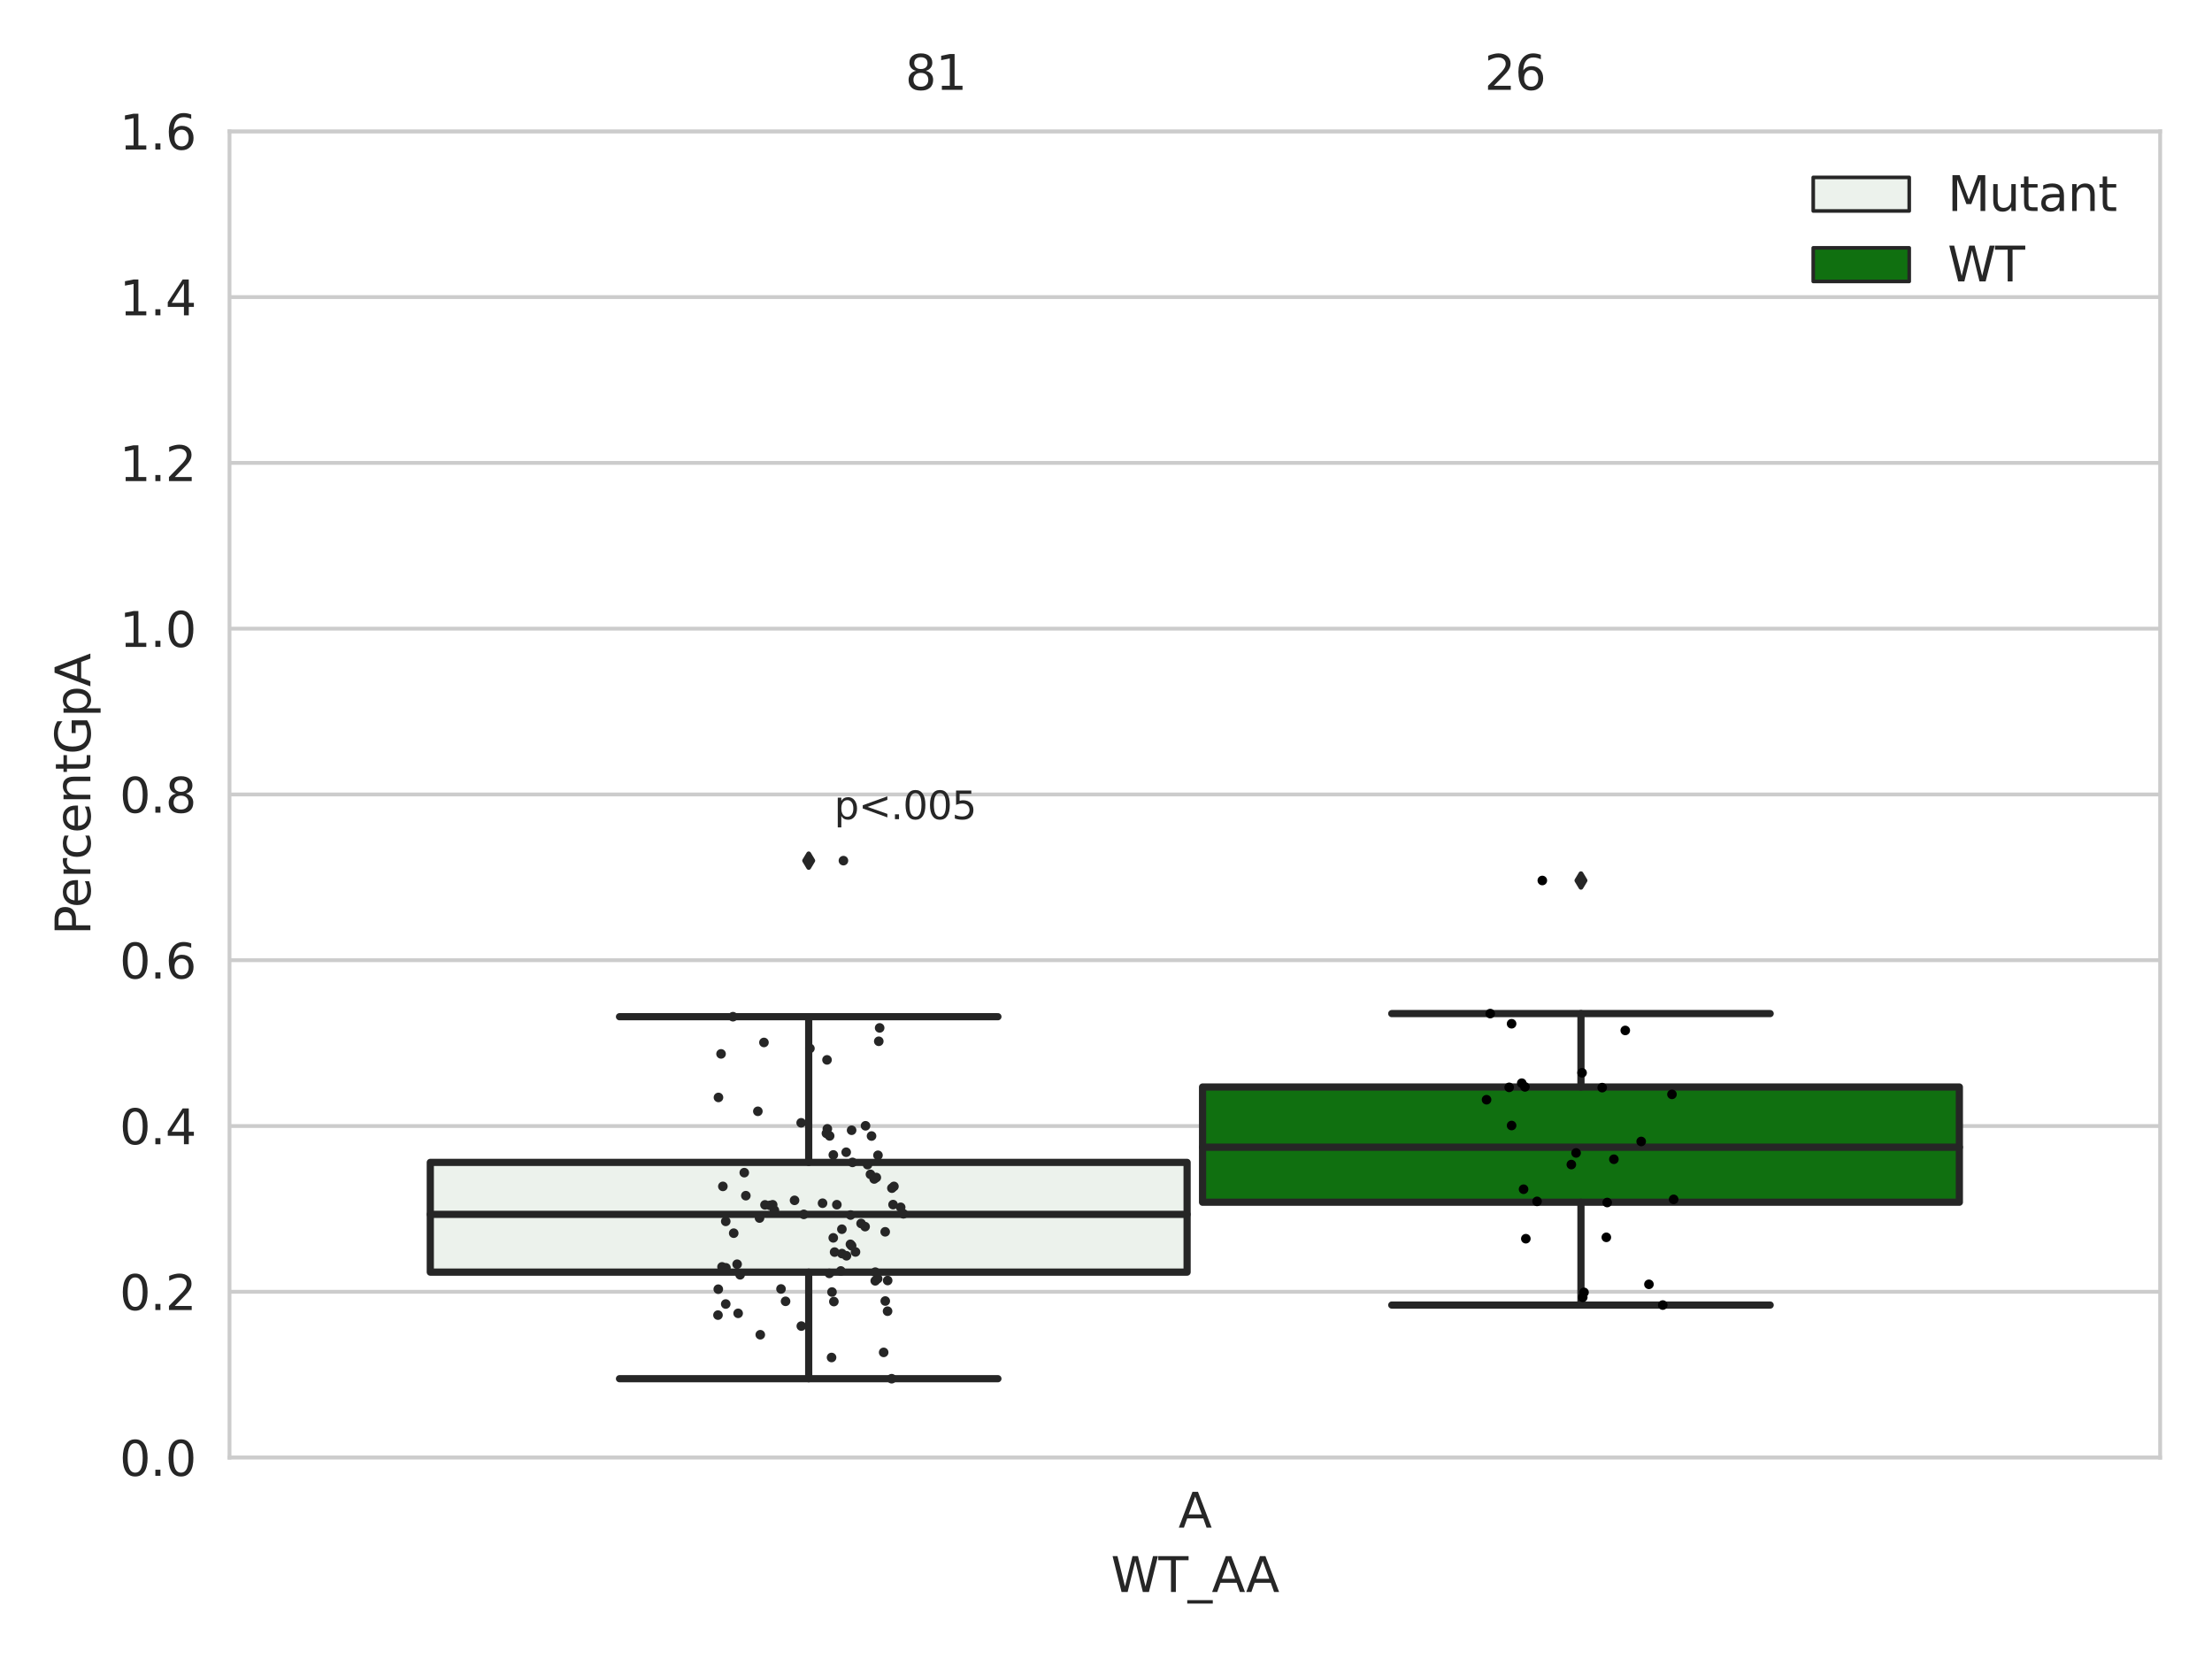 <?xml version="1.0" encoding="utf-8" standalone="no"?>
<!DOCTYPE svg PUBLIC "-//W3C//DTD SVG 1.1//EN"
  "http://www.w3.org/Graphics/SVG/1.1/DTD/svg11.dtd">
<svg xmlns:xlink="http://www.w3.org/1999/xlink" width="460.8pt" height="345.6pt" viewBox="0 0 460.8 345.6" xmlns="http://www.w3.org/2000/svg" version="1.1">
 <defs>
  <style type="text/css">*{stroke-linejoin: round; stroke-linecap: butt}</style>
 </defs>
 <g id="figure_1">
  <g id="patch_1">
   <path d="M 0 345.6 
L 460.8 345.6 
L 460.8 0 
L 0 0 
z
" style="fill: #ffffff"/>
  </g>
  <g id="axes_1">
   <g id="patch_2">
    <path d="M 47.81 303.64 
L 450 303.64 
L 450 27.354 
L 47.81 27.354 
z
" style="fill: #ffffff"/>
   </g>
   <g id="matplotlib.axis_1">
    <g id="xtick_1">
     <g id="text_1">
      <!-- A -->
      <g style="fill: #262626" transform="translate(245.485 318.238)scale(0.1 -0.1)">
       <defs>
        <path id="DejaVuSans-41" d="M 2188 4044 
L 1331 1722 
L 3047 1722 
L 2188 4044 
z
M 1831 4666 
L 2547 4666 
L 4325 0 
L 3669 0 
L 3244 1197 
L 1141 1197 
L 716 0 
L 50 0 
L 1831 4666 
z
" transform="scale(0.016)"/>
       </defs>
       <use xlink:href="#DejaVuSans-41"/>
      </g>
     </g>
    </g>
    <g id="text_2">
     <!-- WT_AA -->
     <g style="fill: #262626" transform="translate(231.429 331.638)scale(0.1 -0.1)">
      <defs>
       <path id="DejaVuSans-57" d="M 213 4666 
L 850 4666 
L 1831 722 
L 2809 4666 
L 3519 4666 
L 4500 722 
L 5478 4666 
L 6119 4666 
L 4947 0 
L 4153 0 
L 3169 4050 
L 2175 0 
L 1381 0 
L 213 4666 
z
" transform="scale(0.016)"/>
       <path id="DejaVuSans-54" d="M -19 4666 
L 3928 4666 
L 3928 4134 
L 2272 4134 
L 2272 0 
L 1638 0 
L 1638 4134 
L -19 4134 
L -19 4666 
z
" transform="scale(0.016)"/>
       <path id="DejaVuSans-5f" d="M 3263 -1063 
L 3263 -1509 
L -63 -1509 
L -63 -1063 
L 3263 -1063 
z
" transform="scale(0.016)"/>
      </defs>
      <use xlink:href="#DejaVuSans-57"/>
      <use xlink:href="#DejaVuSans-54" x="98.877"/>
      <use xlink:href="#DejaVuSans-5f" x="159.961"/>
      <use xlink:href="#DejaVuSans-41" x="209.961"/>
      <use xlink:href="#DejaVuSans-41" x="281.119"/>
     </g>
    </g>
   </g>
   <g id="matplotlib.axis_2">
    <g id="ytick_1">
     <g id="line2d_1">
      <path d="M 47.81 303.64 
L 450 303.64 
" clip-path="url(#pb3a9cd3237)" style="fill: none; stroke: #cccccc; stroke-width: 0.8; stroke-linecap: round"/>
     </g>
     <g id="text_3">
      <!-- 0.0 -->
      <g style="fill: #262626" transform="translate(24.907 307.439)scale(0.1 -0.1)">
       <defs>
        <path id="DejaVuSans-30" d="M 2034 4250 
Q 1547 4250 1301 3770 
Q 1056 3291 1056 2328 
Q 1056 1369 1301 889 
Q 1547 409 2034 409 
Q 2525 409 2770 889 
Q 3016 1369 3016 2328 
Q 3016 3291 2770 3770 
Q 2525 4250 2034 4250 
z
M 2034 4750 
Q 2819 4750 3233 4129 
Q 3647 3509 3647 2328 
Q 3647 1150 3233 529 
Q 2819 -91 2034 -91 
Q 1250 -91 836 529 
Q 422 1150 422 2328 
Q 422 3509 836 4129 
Q 1250 4750 2034 4750 
z
" transform="scale(0.016)"/>
        <path id="DejaVuSans-2e" d="M 684 794 
L 1344 794 
L 1344 0 
L 684 0 
L 684 794 
z
" transform="scale(0.016)"/>
       </defs>
       <use xlink:href="#DejaVuSans-30"/>
       <use xlink:href="#DejaVuSans-2e" x="63.623"/>
       <use xlink:href="#DejaVuSans-30" x="95.41"/>
      </g>
     </g>
    </g>
    <g id="ytick_2">
     <g id="line2d_2">
      <path d="M 47.81 269.104 
L 450 269.104 
" clip-path="url(#pb3a9cd3237)" style="fill: none; stroke: #cccccc; stroke-width: 0.8; stroke-linecap: round"/>
     </g>
     <g id="text_4">
      <!-- 0.2 -->
      <g style="fill: #262626" transform="translate(24.907 272.903)scale(0.1 -0.1)">
       <defs>
        <path id="DejaVuSans-32" d="M 1228 531 
L 3431 531 
L 3431 0 
L 469 0 
L 469 531 
Q 828 903 1448 1529 
Q 2069 2156 2228 2338 
Q 2531 2678 2651 2914 
Q 2772 3150 2772 3378 
Q 2772 3750 2511 3984 
Q 2250 4219 1831 4219 
Q 1534 4219 1204 4116 
Q 875 4013 500 3803 
L 500 4441 
Q 881 4594 1212 4672 
Q 1544 4750 1819 4750 
Q 2544 4750 2975 4387 
Q 3406 4025 3406 3419 
Q 3406 3131 3298 2873 
Q 3191 2616 2906 2266 
Q 2828 2175 2409 1742 
Q 1991 1309 1228 531 
z
" transform="scale(0.016)"/>
       </defs>
       <use xlink:href="#DejaVuSans-30"/>
       <use xlink:href="#DejaVuSans-2e" x="63.623"/>
       <use xlink:href="#DejaVuSans-32" x="95.41"/>
      </g>
     </g>
    </g>
    <g id="ytick_3">
     <g id="line2d_3">
      <path d="M 47.81 234.568 
L 450 234.568 
" clip-path="url(#pb3a9cd3237)" style="fill: none; stroke: #cccccc; stroke-width: 0.8; stroke-linecap: round"/>
     </g>
     <g id="text_5">
      <!-- 0.4 -->
      <g style="fill: #262626" transform="translate(24.907 238.368)scale(0.1 -0.1)">
       <defs>
        <path id="DejaVuSans-34" d="M 2419 4116 
L 825 1625 
L 2419 1625 
L 2419 4116 
z
M 2253 4666 
L 3047 4666 
L 3047 1625 
L 3713 1625 
L 3713 1100 
L 3047 1100 
L 3047 0 
L 2419 0 
L 2419 1100 
L 313 1100 
L 313 1709 
L 2253 4666 
z
" transform="scale(0.016)"/>
       </defs>
       <use xlink:href="#DejaVuSans-30"/>
       <use xlink:href="#DejaVuSans-2e" x="63.623"/>
       <use xlink:href="#DejaVuSans-34" x="95.41"/>
      </g>
     </g>
    </g>
    <g id="ytick_4">
     <g id="line2d_4">
      <path d="M 47.81 200.033 
L 450 200.033 
" clip-path="url(#pb3a9cd3237)" style="fill: none; stroke: #cccccc; stroke-width: 0.8; stroke-linecap: round"/>
     </g>
     <g id="text_6">
      <!-- 0.6 -->
      <g style="fill: #262626" transform="translate(24.907 203.832)scale(0.1 -0.1)">
       <defs>
        <path id="DejaVuSans-36" d="M 2113 2584 
Q 1688 2584 1439 2293 
Q 1191 2003 1191 1497 
Q 1191 994 1439 701 
Q 1688 409 2113 409 
Q 2538 409 2786 701 
Q 3034 994 3034 1497 
Q 3034 2003 2786 2293 
Q 2538 2584 2113 2584 
z
M 3366 4563 
L 3366 3988 
Q 3128 4100 2886 4159 
Q 2644 4219 2406 4219 
Q 1781 4219 1451 3797 
Q 1122 3375 1075 2522 
Q 1259 2794 1537 2939 
Q 1816 3084 2150 3084 
Q 2853 3084 3261 2657 
Q 3669 2231 3669 1497 
Q 3669 778 3244 343 
Q 2819 -91 2113 -91 
Q 1303 -91 875 529 
Q 447 1150 447 2328 
Q 447 3434 972 4092 
Q 1497 4750 2381 4750 
Q 2619 4750 2861 4703 
Q 3103 4656 3366 4563 
z
" transform="scale(0.016)"/>
       </defs>
       <use xlink:href="#DejaVuSans-30"/>
       <use xlink:href="#DejaVuSans-2e" x="63.623"/>
       <use xlink:href="#DejaVuSans-36" x="95.41"/>
      </g>
     </g>
    </g>
    <g id="ytick_5">
     <g id="line2d_5">
      <path d="M 47.81 165.497 
L 450 165.497 
" clip-path="url(#pb3a9cd3237)" style="fill: none; stroke: #cccccc; stroke-width: 0.8; stroke-linecap: round"/>
     </g>
     <g id="text_7">
      <!-- 0.8 -->
      <g style="fill: #262626" transform="translate(24.907 169.296)scale(0.1 -0.1)">
       <defs>
        <path id="DejaVuSans-38" d="M 2034 2216 
Q 1584 2216 1326 1975 
Q 1069 1734 1069 1313 
Q 1069 891 1326 650 
Q 1584 409 2034 409 
Q 2484 409 2743 651 
Q 3003 894 3003 1313 
Q 3003 1734 2745 1975 
Q 2488 2216 2034 2216 
z
M 1403 2484 
Q 997 2584 770 2862 
Q 544 3141 544 3541 
Q 544 4100 942 4425 
Q 1341 4750 2034 4750 
Q 2731 4750 3128 4425 
Q 3525 4100 3525 3541 
Q 3525 3141 3298 2862 
Q 3072 2584 2669 2484 
Q 3125 2378 3379 2068 
Q 3634 1759 3634 1313 
Q 3634 634 3220 271 
Q 2806 -91 2034 -91 
Q 1263 -91 848 271 
Q 434 634 434 1313 
Q 434 1759 690 2068 
Q 947 2378 1403 2484 
z
M 1172 3481 
Q 1172 3119 1398 2916 
Q 1625 2713 2034 2713 
Q 2441 2713 2670 2916 
Q 2900 3119 2900 3481 
Q 2900 3844 2670 4047 
Q 2441 4250 2034 4250 
Q 1625 4250 1398 4047 
Q 1172 3844 1172 3481 
z
" transform="scale(0.016)"/>
       </defs>
       <use xlink:href="#DejaVuSans-30"/>
       <use xlink:href="#DejaVuSans-2e" x="63.623"/>
       <use xlink:href="#DejaVuSans-38" x="95.41"/>
      </g>
     </g>
    </g>
    <g id="ytick_6">
     <g id="line2d_6">
      <path d="M 47.81 130.961 
L 450 130.961 
" clip-path="url(#pb3a9cd3237)" style="fill: none; stroke: #cccccc; stroke-width: 0.8; stroke-linecap: round"/>
     </g>
     <g id="text_8">
      <!-- 1.0 -->
      <g style="fill: #262626" transform="translate(24.907 134.76)scale(0.1 -0.1)">
       <defs>
        <path id="DejaVuSans-31" d="M 794 531 
L 1825 531 
L 1825 4091 
L 703 3866 
L 703 4441 
L 1819 4666 
L 2450 4666 
L 2450 531 
L 3481 531 
L 3481 0 
L 794 0 
L 794 531 
z
" transform="scale(0.016)"/>
       </defs>
       <use xlink:href="#DejaVuSans-31"/>
       <use xlink:href="#DejaVuSans-2e" x="63.623"/>
       <use xlink:href="#DejaVuSans-30" x="95.41"/>
      </g>
     </g>
    </g>
    <g id="ytick_7">
     <g id="line2d_7">
      <path d="M 47.81 96.425 
L 450 96.425 
" clip-path="url(#pb3a9cd3237)" style="fill: none; stroke: #cccccc; stroke-width: 0.8; stroke-linecap: round"/>
     </g>
     <g id="text_9">
      <!-- 1.2 -->
      <g style="fill: #262626" transform="translate(24.907 100.225)scale(0.1 -0.1)">
       <use xlink:href="#DejaVuSans-31"/>
       <use xlink:href="#DejaVuSans-2e" x="63.623"/>
       <use xlink:href="#DejaVuSans-32" x="95.41"/>
      </g>
     </g>
    </g>
    <g id="ytick_8">
     <g id="line2d_8">
      <path d="M 47.81 61.89 
L 450 61.89 
" clip-path="url(#pb3a9cd3237)" style="fill: none; stroke: #cccccc; stroke-width: 0.8; stroke-linecap: round"/>
     </g>
     <g id="text_10">
      <!-- 1.4 -->
      <g style="fill: #262626" transform="translate(24.907 65.689)scale(0.1 -0.1)">
       <use xlink:href="#DejaVuSans-31"/>
       <use xlink:href="#DejaVuSans-2e" x="63.623"/>
       <use xlink:href="#DejaVuSans-34" x="95.41"/>
      </g>
     </g>
    </g>
    <g id="ytick_9">
     <g id="line2d_9">
      <path d="M 47.81 27.354 
L 450 27.354 
" clip-path="url(#pb3a9cd3237)" style="fill: none; stroke: #cccccc; stroke-width: 0.8; stroke-linecap: round"/>
     </g>
     <g id="text_11">
      <!-- 1.6 -->
      <g style="fill: #262626" transform="translate(24.907 31.153)scale(0.1 -0.1)">
       <use xlink:href="#DejaVuSans-31"/>
       <use xlink:href="#DejaVuSans-2e" x="63.623"/>
       <use xlink:href="#DejaVuSans-36" x="95.41"/>
      </g>
     </g>
    </g>
    <g id="text_12">
     <!-- PercentGpA -->
     <g style="fill: #262626" transform="translate(18.827 194.774)rotate(-90)scale(0.1 -0.1)">
      <defs>
       <path id="DejaVuSans-50" d="M 1259 4147 
L 1259 2394 
L 2053 2394 
Q 2494 2394 2734 2622 
Q 2975 2850 2975 3272 
Q 2975 3691 2734 3919 
Q 2494 4147 2053 4147 
L 1259 4147 
z
M 628 4666 
L 2053 4666 
Q 2838 4666 3239 4311 
Q 3641 3956 3641 3272 
Q 3641 2581 3239 2228 
Q 2838 1875 2053 1875 
L 1259 1875 
L 1259 0 
L 628 0 
L 628 4666 
z
" transform="scale(0.016)"/>
       <path id="DejaVuSans-65" d="M 3597 1894 
L 3597 1613 
L 953 1613 
Q 991 1019 1311 708 
Q 1631 397 2203 397 
Q 2534 397 2845 478 
Q 3156 559 3463 722 
L 3463 178 
Q 3153 47 2828 -22 
Q 2503 -91 2169 -91 
Q 1331 -91 842 396 
Q 353 884 353 1716 
Q 353 2575 817 3079 
Q 1281 3584 2069 3584 
Q 2775 3584 3186 3129 
Q 3597 2675 3597 1894 
z
M 3022 2063 
Q 3016 2534 2758 2815 
Q 2500 3097 2075 3097 
Q 1594 3097 1305 2825 
Q 1016 2553 972 2059 
L 3022 2063 
z
" transform="scale(0.016)"/>
       <path id="DejaVuSans-72" d="M 2631 2963 
Q 2534 3019 2420 3045 
Q 2306 3072 2169 3072 
Q 1681 3072 1420 2755 
Q 1159 2438 1159 1844 
L 1159 0 
L 581 0 
L 581 3500 
L 1159 3500 
L 1159 2956 
Q 1341 3275 1631 3429 
Q 1922 3584 2338 3584 
Q 2397 3584 2469 3576 
Q 2541 3569 2628 3553 
L 2631 2963 
z
" transform="scale(0.016)"/>
       <path id="DejaVuSans-63" d="M 3122 3366 
L 3122 2828 
Q 2878 2963 2633 3030 
Q 2388 3097 2138 3097 
Q 1578 3097 1268 2742 
Q 959 2388 959 1747 
Q 959 1106 1268 751 
Q 1578 397 2138 397 
Q 2388 397 2633 464 
Q 2878 531 3122 666 
L 3122 134 
Q 2881 22 2623 -34 
Q 2366 -91 2075 -91 
Q 1284 -91 818 406 
Q 353 903 353 1747 
Q 353 2603 823 3093 
Q 1294 3584 2113 3584 
Q 2378 3584 2631 3529 
Q 2884 3475 3122 3366 
z
" transform="scale(0.016)"/>
       <path id="DejaVuSans-6e" d="M 3513 2113 
L 3513 0 
L 2938 0 
L 2938 2094 
Q 2938 2591 2744 2837 
Q 2550 3084 2163 3084 
Q 1697 3084 1428 2787 
Q 1159 2491 1159 1978 
L 1159 0 
L 581 0 
L 581 3500 
L 1159 3500 
L 1159 2956 
Q 1366 3272 1645 3428 
Q 1925 3584 2291 3584 
Q 2894 3584 3203 3211 
Q 3513 2838 3513 2113 
z
" transform="scale(0.016)"/>
       <path id="DejaVuSans-74" d="M 1172 4494 
L 1172 3500 
L 2356 3500 
L 2356 3053 
L 1172 3053 
L 1172 1153 
Q 1172 725 1289 603 
Q 1406 481 1766 481 
L 2356 481 
L 2356 0 
L 1766 0 
Q 1100 0 847 248 
Q 594 497 594 1153 
L 594 3053 
L 172 3053 
L 172 3500 
L 594 3500 
L 594 4494 
L 1172 4494 
z
" transform="scale(0.016)"/>
       <path id="DejaVuSans-47" d="M 3809 666 
L 3809 1919 
L 2778 1919 
L 2778 2438 
L 4434 2438 
L 4434 434 
Q 4069 175 3628 42 
Q 3188 -91 2688 -91 
Q 1594 -91 976 548 
Q 359 1188 359 2328 
Q 359 3472 976 4111 
Q 1594 4750 2688 4750 
Q 3144 4750 3555 4637 
Q 3966 4525 4313 4306 
L 4313 3634 
Q 3963 3931 3569 4081 
Q 3175 4231 2741 4231 
Q 1884 4231 1454 3753 
Q 1025 3275 1025 2328 
Q 1025 1384 1454 906 
Q 1884 428 2741 428 
Q 3075 428 3337 486 
Q 3600 544 3809 666 
z
" transform="scale(0.016)"/>
       <path id="DejaVuSans-70" d="M 1159 525 
L 1159 -1331 
L 581 -1331 
L 581 3500 
L 1159 3500 
L 1159 2969 
Q 1341 3281 1617 3432 
Q 1894 3584 2278 3584 
Q 2916 3584 3314 3078 
Q 3713 2572 3713 1747 
Q 3713 922 3314 415 
Q 2916 -91 2278 -91 
Q 1894 -91 1617 61 
Q 1341 213 1159 525 
z
M 3116 1747 
Q 3116 2381 2855 2742 
Q 2594 3103 2138 3103 
Q 1681 3103 1420 2742 
Q 1159 2381 1159 1747 
Q 1159 1113 1420 752 
Q 1681 391 2138 391 
Q 2594 391 2855 752 
Q 3116 1113 3116 1747 
z
" transform="scale(0.016)"/>
      </defs>
      <use xlink:href="#DejaVuSans-50"/>
      <use xlink:href="#DejaVuSans-65" x="56.678"/>
      <use xlink:href="#DejaVuSans-72" x="118.201"/>
      <use xlink:href="#DejaVuSans-63" x="157.064"/>
      <use xlink:href="#DejaVuSans-65" x="212.045"/>
      <use xlink:href="#DejaVuSans-6e" x="273.568"/>
      <use xlink:href="#DejaVuSans-74" x="336.947"/>
      <use xlink:href="#DejaVuSans-47" x="376.156"/>
      <use xlink:href="#DejaVuSans-70" x="453.646"/>
      <use xlink:href="#DejaVuSans-41" x="517.123"/>
     </g>
    </g>
   </g>
   <g id="patch_3">
    <path d="M 89.638 265.01 
L 247.296 265.01 
L 247.296 242.15 
L 89.638 242.15 
L 89.638 265.01 
z
" clip-path="url(#pb3a9cd3237)" style="fill: #ecf2ec; stroke: #262626; stroke-width: 1.5; stroke-linejoin: miter"/>
   </g>
   <g id="patch_4">
    <path d="M 250.514 250.447 
L 408.172 250.447 
L 408.172 226.442 
L 250.514 226.442 
L 250.514 250.447 
z
" clip-path="url(#pb3a9cd3237)" style="fill: #107010; stroke: #262626; stroke-width: 1.5; stroke-linejoin: miter"/>
   </g>
   <g id="patch_5">
    <path d="M 248.905 303.64 
L 248.905 303.64 
L 248.905 303.64 
L 248.905 303.64 
z
" clip-path="url(#pb3a9cd3237)" style="fill: #ecf2ec; stroke: #262626; stroke-width: 0.75; stroke-linejoin: miter"/>
   </g>
   <g id="patch_6">
    <path d="M 248.905 303.64 
L 248.905 303.64 
L 248.905 303.64 
L 248.905 303.64 
z
" clip-path="url(#pb3a9cd3237)" style="fill: #107010; stroke: #262626; stroke-width: 0.75; stroke-linejoin: miter"/>
   </g>
   <g id="PathCollection_1"/>
   <g id="PathCollection_2"/>
   <g id="line2d_10">
    <path d="M 168.467 265.01 
L 168.467 287.209 
" clip-path="url(#pb3a9cd3237)" style="fill: none; stroke: #262626; stroke-width: 1.5; stroke-linecap: round"/>
   </g>
   <g id="line2d_11">
    <path d="M 168.467 242.15 
L 168.467 211.799 
" clip-path="url(#pb3a9cd3237)" style="fill: none; stroke: #262626; stroke-width: 1.5; stroke-linecap: round"/>
   </g>
   <g id="line2d_12">
    <path d="M 129.052 287.209 
L 207.882 287.209 
" clip-path="url(#pb3a9cd3237)" style="fill: none; stroke: #262626; stroke-width: 1.5; stroke-linecap: round"/>
   </g>
   <g id="line2d_13">
    <path d="M 129.052 211.799 
L 207.882 211.799 
" clip-path="url(#pb3a9cd3237)" style="fill: none; stroke: #262626; stroke-width: 1.5; stroke-linecap: round"/>
   </g>
   <g id="line2d_14">
    <defs>
     <path id="m310d26c8bb" d="M -0 1.414 
L 0.849 0 
L 0 -1.414 
L -0.849 -0 
z
" style="stroke: #262626; stroke-linejoin: miter"/>
    </defs>
    <g clip-path="url(#pb3a9cd3237)">
     <use xlink:href="#m310d26c8bb" x="168.467" y="179.288" style="fill: #262626; stroke: #262626; stroke-linejoin: miter"/>
    </g>
   </g>
   <g id="line2d_15">
    <path d="M 329.343 250.447 
L 329.343 271.868 
" clip-path="url(#pb3a9cd3237)" style="fill: none; stroke: #262626; stroke-width: 1.5; stroke-linecap: round"/>
   </g>
   <g id="line2d_16">
    <path d="M 329.343 226.442 
L 329.343 211.15 
" clip-path="url(#pb3a9cd3237)" style="fill: none; stroke: #262626; stroke-width: 1.5; stroke-linecap: round"/>
   </g>
   <g id="line2d_17">
    <path d="M 289.928 271.868 
L 368.758 271.868 
" clip-path="url(#pb3a9cd3237)" style="fill: none; stroke: #262626; stroke-width: 1.5; stroke-linecap: round"/>
   </g>
   <g id="line2d_18">
    <path d="M 289.928 211.15 
L 368.758 211.15 
" clip-path="url(#pb3a9cd3237)" style="fill: none; stroke: #262626; stroke-width: 1.5; stroke-linecap: round"/>
   </g>
   <g id="line2d_19">
    <g clip-path="url(#pb3a9cd3237)">
     <use xlink:href="#m310d26c8bb" x="329.343" y="183.424" style="fill: #262626; stroke: #262626; stroke-linejoin: miter"/>
    </g>
   </g>
   <g id="line2d_20">
    <path d="M 89.638 252.974 
L 247.296 252.974 
" clip-path="url(#pb3a9cd3237)" style="fill: none; stroke: #262626; stroke-width: 1.5; stroke-linecap: round"/>
   </g>
   <g id="line2d_21">
    <path d="M 250.514 238.983 
L 408.172 238.983 
" clip-path="url(#pb3a9cd3237)" style="fill: none; stroke: #262626; stroke-width: 1.5; stroke-linecap: round"/>
   </g>
   <g id="patch_7">
    <path d="M 47.81 303.64 
L 47.81 27.354 
" style="fill: none; stroke: #cccccc; stroke-width: 0.8; stroke-linejoin: miter; stroke-linecap: square"/>
   </g>
   <g id="patch_8">
    <path d="M 450 303.64 
L 450 27.354 
" style="fill: none; stroke: #cccccc; stroke-width: 0.8; stroke-linejoin: miter; stroke-linecap: square"/>
   </g>
   <g id="patch_9">
    <path d="M 47.81 303.64 
L 450 303.64 
" style="fill: none; stroke: #cccccc; stroke-width: 0.8; stroke-linejoin: miter; stroke-linecap: square"/>
   </g>
   <g id="patch_10">
    <path d="M 47.81 27.354 
L 450 27.354 
" style="fill: none; stroke: #cccccc; stroke-width: 0.8; stroke-linejoin: miter; stroke-linecap: square"/>
   </g>
   <g id="PathCollection_3">
    <defs>
     <path id="C0_0_11ab69ecf7" d="M 0 1 
C 0.265 1 0.52 0.895 0.707 0.707 
C 0.895 0.52 1 0.265 1 -0 
C 1 -0.265 0.895 -0.52 0.707 -0.707 
C 0.52 -0.895 0.265 -1 0 -1 
C -0.265 -1 -0.52 -0.895 -0.707 -0.707 
C -0.895 -0.52 -1 -0.265 -1 0 
C -1 0.265 -0.895 0.52 -0.707 0.707 
C -0.52 0.895 -0.265 1 0 1 
z
"/>
    </defs>
    <g clip-path="url(#pb3a9cd3237)">
     <use xlink:href="#C0_0_11ab69ecf7" x="173.597" y="240.592" style="fill: #262626"/>
    </g>
    <g clip-path="url(#pb3a9cd3237)">
     <use xlink:href="#C0_0_11ab69ecf7" x="151.186" y="271.65" style="fill: #262626"/>
    </g>
    <g clip-path="url(#pb3a9cd3237)">
     <use xlink:href="#C0_0_11ab69ecf7" x="180.219" y="255.528" style="fill: #262626"/>
    </g>
    <g clip-path="url(#pb3a9cd3237)">
     <use xlink:href="#C0_0_11ab69ecf7" x="184.896" y="273.145" style="fill: #262626"/>
    </g>
    <g clip-path="url(#pb3a9cd3237)">
     <use xlink:href="#C0_0_11ab69ecf7" x="160.402" y="251.099" style="fill: #262626"/>
    </g>
    <g clip-path="url(#pb3a9cd3237)">
     <use xlink:href="#C0_0_11ab69ecf7" x="188.198" y="252.856" style="fill: #262626"/>
    </g>
    <g clip-path="url(#pb3a9cd3237)">
     <use xlink:href="#C0_0_11ab69ecf7" x="178.215" y="260.806" style="fill: #262626"/>
    </g>
    <g clip-path="url(#pb3a9cd3237)">
     <use xlink:href="#C0_0_11ab69ecf7" x="153.768" y="273.591" style="fill: #262626"/>
    </g>
    <g clip-path="url(#pb3a9cd3237)">
     <use xlink:href="#C0_0_11ab69ecf7" x="175.702" y="179.288" style="fill: #262626"/>
    </g>
    <g clip-path="url(#pb3a9cd3237)">
     <use xlink:href="#C0_0_11ab69ecf7" x="184.402" y="256.61" style="fill: #262626"/>
    </g>
    <g clip-path="url(#pb3a9cd3237)">
     <use xlink:href="#C0_0_11ab69ecf7" x="162.698" y="268.514" style="fill: #262626"/>
    </g>
    <g clip-path="url(#pb3a9cd3237)">
     <use xlink:href="#C0_0_11ab69ecf7" x="161.329" y="252.123" style="fill: #262626"/>
    </g>
    <g clip-path="url(#pb3a9cd3237)">
     <use xlink:href="#C0_0_11ab69ecf7" x="180.727" y="242.614" style="fill: #262626"/>
    </g>
    <g clip-path="url(#pb3a9cd3237)">
     <use xlink:href="#C0_0_11ab69ecf7" x="158.226" y="253.74" style="fill: #262626"/>
    </g>
    <g clip-path="url(#pb3a9cd3237)">
     <use xlink:href="#C0_0_11ab69ecf7" x="150.208" y="219.545" style="fill: #262626"/>
    </g>
    <g clip-path="url(#pb3a9cd3237)">
     <use xlink:href="#C0_0_11ab69ecf7" x="186.04" y="250.941" style="fill: #262626"/>
    </g>
    <g clip-path="url(#pb3a9cd3237)">
     <use xlink:href="#C0_0_11ab69ecf7" x="187.63" y="251.504" style="fill: #262626"/>
    </g>
    <g clip-path="url(#pb3a9cd3237)">
     <use xlink:href="#C0_0_11ab69ecf7" x="163.648" y="271.086" style="fill: #262626"/>
    </g>
    <g clip-path="url(#pb3a9cd3237)">
     <use xlink:href="#C0_0_11ab69ecf7" x="177.158" y="259.213" style="fill: #262626"/>
    </g>
    <g clip-path="url(#pb3a9cd3237)">
     <use xlink:href="#C0_0_11ab69ecf7" x="152.846" y="256.893" style="fill: #262626"/>
    </g>
    <g clip-path="url(#pb3a9cd3237)">
     <use xlink:href="#C0_0_11ab69ecf7" x="158.382" y="278.049" style="fill: #262626"/>
    </g>
    <g clip-path="url(#pb3a9cd3237)">
     <use xlink:href="#C0_0_11ab69ecf7" x="185.798" y="247.514" style="fill: #262626"/>
    </g>
    <g clip-path="url(#pb3a9cd3237)">
     <use xlink:href="#C0_0_11ab69ecf7" x="172.352" y="235.161" style="fill: #262626"/>
    </g>
    <g clip-path="url(#pb3a9cd3237)">
     <use xlink:href="#C0_0_11ab69ecf7" x="177.587" y="242.15" style="fill: #262626"/>
    </g>
    <g clip-path="url(#pb3a9cd3237)">
     <use xlink:href="#C0_0_11ab69ecf7" x="155.048" y="244.284" style="fill: #262626"/>
    </g>
    <g clip-path="url(#pb3a9cd3237)">
     <use xlink:href="#C0_0_11ab69ecf7" x="155.372" y="249.081" style="fill: #262626"/>
    </g>
    <g clip-path="url(#pb3a9cd3237)">
     <use xlink:href="#C0_0_11ab69ecf7" x="173.711" y="271.14" style="fill: #262626"/>
    </g>
    <g clip-path="url(#pb3a9cd3237)">
     <use xlink:href="#C0_0_11ab69ecf7" x="177.406" y="235.45" style="fill: #262626"/>
    </g>
    <g clip-path="url(#pb3a9cd3237)">
     <use xlink:href="#C0_0_11ab69ecf7" x="177.194" y="253.116" style="fill: #262626"/>
    </g>
    <g clip-path="url(#pb3a9cd3237)">
     <use xlink:href="#C0_0_11ab69ecf7" x="172.282" y="220.79" style="fill: #262626"/>
    </g>
    <g clip-path="url(#pb3a9cd3237)">
     <use xlink:href="#C0_0_11ab69ecf7" x="159.362" y="250.999" style="fill: #262626"/>
    </g>
    <g clip-path="url(#pb3a9cd3237)">
     <use xlink:href="#C0_0_11ab69ecf7" x="173.228" y="282.791" style="fill: #262626"/>
    </g>
    <g clip-path="url(#pb3a9cd3237)">
     <use xlink:href="#C0_0_11ab69ecf7" x="175.378" y="256.066" style="fill: #262626"/>
    </g>
    <g clip-path="url(#pb3a9cd3237)">
     <use xlink:href="#C0_0_11ab69ecf7" x="175.385" y="261.147" style="fill: #262626"/>
    </g>
    <g clip-path="url(#pb3a9cd3237)">
     <use xlink:href="#C0_0_11ab69ecf7" x="182.328" y="266.819" style="fill: #262626"/>
    </g>
    <g clip-path="url(#pb3a9cd3237)">
     <use xlink:href="#C0_0_11ab69ecf7" x="182.108" y="245.601" style="fill: #262626"/>
    </g>
    <g clip-path="url(#pb3a9cd3237)">
     <use xlink:href="#C0_0_11ab69ecf7" x="180.307" y="234.523" style="fill: #262626"/>
    </g>
    <g clip-path="url(#pb3a9cd3237)">
     <use xlink:href="#C0_0_11ab69ecf7" x="152.689" y="211.799" style="fill: #262626"/>
    </g>
    <g clip-path="url(#pb3a9cd3237)">
     <use xlink:href="#C0_0_11ab69ecf7" x="166.928" y="276.247" style="fill: #262626"/>
    </g>
    <g clip-path="url(#pb3a9cd3237)">
     <use xlink:href="#C0_0_11ab69ecf7" x="154.18" y="265.566" style="fill: #262626"/>
    </g>
    <g clip-path="url(#pb3a9cd3237)">
     <use xlink:href="#C0_0_11ab69ecf7" x="182.555" y="245.293" style="fill: #262626"/>
    </g>
    <g clip-path="url(#pb3a9cd3237)">
     <use xlink:href="#C0_0_11ab69ecf7" x="177.413" y="259.51" style="fill: #262626"/>
    </g>
    <g clip-path="url(#pb3a9cd3237)">
     <use xlink:href="#C0_0_11ab69ecf7" x="184.084" y="281.727" style="fill: #262626"/>
    </g>
    <g clip-path="url(#pb3a9cd3237)">
     <use xlink:href="#C0_0_11ab69ecf7" x="168.721" y="218.409" style="fill: #262626"/>
    </g>
    <g clip-path="url(#pb3a9cd3237)">
     <use xlink:href="#C0_0_11ab69ecf7" x="167.447" y="252.974" style="fill: #262626"/>
    </g>
    <g clip-path="url(#pb3a9cd3237)">
     <use xlink:href="#C0_0_11ab69ecf7" x="182.34" y="265.01" style="fill: #262626"/>
    </g>
    <g clip-path="url(#pb3a9cd3237)">
     <use xlink:href="#C0_0_11ab69ecf7" x="150.587" y="247.145" style="fill: #262626"/>
    </g>
    <g clip-path="url(#pb3a9cd3237)">
     <use xlink:href="#C0_0_11ab69ecf7" x="176.276" y="240.03" style="fill: #262626"/>
    </g>
    <g clip-path="url(#pb3a9cd3237)">
     <use xlink:href="#C0_0_11ab69ecf7" x="153.556" y="263.36" style="fill: #262626"/>
    </g>
    <g clip-path="url(#pb3a9cd3237)">
     <use xlink:href="#C0_0_11ab69ecf7" x="184.416" y="271.027" style="fill: #262626"/>
    </g>
    <g clip-path="url(#pb3a9cd3237)">
     <use xlink:href="#C0_0_11ab69ecf7" x="179.383" y="254.874" style="fill: #262626"/>
    </g>
    <g clip-path="url(#pb3a9cd3237)">
     <use xlink:href="#C0_0_11ab69ecf7" x="157.876" y="231.503" style="fill: #262626"/>
    </g>
    <g clip-path="url(#pb3a9cd3237)">
     <use xlink:href="#C0_0_11ab69ecf7" x="149.57" y="273.96" style="fill: #262626"/>
    </g>
    <g clip-path="url(#pb3a9cd3237)">
     <use xlink:href="#C0_0_11ab69ecf7" x="182.833" y="266.377" style="fill: #262626"/>
    </g>
    <g clip-path="url(#pb3a9cd3237)">
     <use xlink:href="#C0_0_11ab69ecf7" x="185.748" y="287.209" style="fill: #262626"/>
    </g>
    <g clip-path="url(#pb3a9cd3237)">
     <use xlink:href="#C0_0_11ab69ecf7" x="182.898" y="240.664" style="fill: #262626"/>
    </g>
    <g clip-path="url(#pb3a9cd3237)">
     <use xlink:href="#C0_0_11ab69ecf7" x="176.339" y="261.603" style="fill: #262626"/>
    </g>
    <g clip-path="url(#pb3a9cd3237)">
     <use xlink:href="#C0_0_11ab69ecf7" x="173.861" y="260.835" style="fill: #262626"/>
    </g>
    <g clip-path="url(#pb3a9cd3237)">
     <use xlink:href="#C0_0_11ab69ecf7" x="172.158" y="236.099" style="fill: #262626"/>
    </g>
    <g clip-path="url(#pb3a9cd3237)">
     <use xlink:href="#C0_0_11ab69ecf7" x="174.33" y="250.96" style="fill: #262626"/>
    </g>
    <g clip-path="url(#pb3a9cd3237)">
     <use xlink:href="#C0_0_11ab69ecf7" x="172.77" y="265.273" style="fill: #262626"/>
    </g>
    <g clip-path="url(#pb3a9cd3237)">
     <use xlink:href="#C0_0_11ab69ecf7" x="181.556" y="236.657" style="fill: #262626"/>
    </g>
    <g clip-path="url(#pb3a9cd3237)">
     <use xlink:href="#C0_0_11ab69ecf7" x="186.224" y="247.147" style="fill: #262626"/>
    </g>
    <g clip-path="url(#pb3a9cd3237)">
     <use xlink:href="#C0_0_11ab69ecf7" x="159.145" y="217.163" style="fill: #262626"/>
    </g>
    <g clip-path="url(#pb3a9cd3237)">
     <use xlink:href="#C0_0_11ab69ecf7" x="171.353" y="250.65" style="fill: #262626"/>
    </g>
    <g clip-path="url(#pb3a9cd3237)">
     <use xlink:href="#C0_0_11ab69ecf7" x="151.186" y="254.434" style="fill: #262626"/>
    </g>
    <g clip-path="url(#pb3a9cd3237)">
     <use xlink:href="#C0_0_11ab69ecf7" x="165.52" y="250.053" style="fill: #262626"/>
    </g>
    <g clip-path="url(#pb3a9cd3237)">
     <use xlink:href="#C0_0_11ab69ecf7" x="173.584" y="257.867" style="fill: #262626"/>
    </g>
    <g clip-path="url(#pb3a9cd3237)">
     <use xlink:href="#C0_0_11ab69ecf7" x="181.331" y="244.639" style="fill: #262626"/>
    </g>
    <g clip-path="url(#pb3a9cd3237)">
     <use xlink:href="#C0_0_11ab69ecf7" x="184.915" y="266.753" style="fill: #262626"/>
    </g>
    <g clip-path="url(#pb3a9cd3237)">
     <use xlink:href="#C0_0_11ab69ecf7" x="173.321" y="269.154" style="fill: #262626"/>
    </g>
    <g clip-path="url(#pb3a9cd3237)">
     <use xlink:href="#C0_0_11ab69ecf7" x="151.226" y="264.11" style="fill: #262626"/>
    </g>
    <g clip-path="url(#pb3a9cd3237)">
     <use xlink:href="#C0_0_11ab69ecf7" x="149.67" y="228.617" style="fill: #262626"/>
    </g>
    <g clip-path="url(#pb3a9cd3237)">
     <use xlink:href="#C0_0_11ab69ecf7" x="160.963" y="250.978" style="fill: #262626"/>
    </g>
    <g clip-path="url(#pb3a9cd3237)">
     <use xlink:href="#C0_0_11ab69ecf7" x="183.065" y="216.918" style="fill: #262626"/>
    </g>
    <g clip-path="url(#pb3a9cd3237)">
     <use xlink:href="#C0_0_11ab69ecf7" x="149.631" y="268.563" style="fill: #262626"/>
    </g>
    <g clip-path="url(#pb3a9cd3237)">
     <use xlink:href="#C0_0_11ab69ecf7" x="183.247" y="214.13" style="fill: #262626"/>
    </g>
    <g clip-path="url(#pb3a9cd3237)">
     <use xlink:href="#C0_0_11ab69ecf7" x="166.898" y="233.903" style="fill: #262626"/>
    </g>
    <g clip-path="url(#pb3a9cd3237)">
     <use xlink:href="#C0_0_11ab69ecf7" x="172.833" y="236.633" style="fill: #262626"/>
    </g>
    <g clip-path="url(#pb3a9cd3237)">
     <use xlink:href="#C0_0_11ab69ecf7" x="175.153" y="264.764" style="fill: #262626"/>
    </g>
    <g clip-path="url(#pb3a9cd3237)">
     <use xlink:href="#C0_0_11ab69ecf7" x="150.411" y="263.916" style="fill: #262626"/>
    </g>
   </g>
   <g id="PathCollection_4">
    <defs>
     <path id="C1_0_d86c2225e7" d="M 0 1 
C 0.265 1 0.52 0.895 0.707 0.707 
C 0.895 0.52 1 0.265 1 -0 
C 1 -0.265 0.895 -0.52 0.707 -0.707 
C 0.52 -0.895 0.265 -1 0 -1 
C -0.265 -1 -0.52 -0.895 -0.707 -0.707 
C -0.895 -0.52 -1 -0.265 -1 0 
C -1 0.265 -0.895 0.52 -0.707 0.707 
C -0.52 0.895 -0.265 1 0 1 
z
"/>
    </defs>
    <g clip-path="url(#pb3a9cd3237)">
     <use xlink:href="#C1_0_d86c2225e7" x="334.629" y="257.759"/>
    </g>
    <g clip-path="url(#pb3a9cd3237)">
     <use xlink:href="#C1_0_d86c2225e7" x="314.893" y="234.465"/>
    </g>
    <g clip-path="url(#pb3a9cd3237)">
     <use xlink:href="#C1_0_d86c2225e7" x="320.198" y="250.268"/>
    </g>
    <g clip-path="url(#pb3a9cd3237)">
     <use xlink:href="#C1_0_d86c2225e7" x="317.387" y="247.738"/>
    </g>
    <g clip-path="url(#pb3a9cd3237)">
     <use xlink:href="#C1_0_d86c2225e7" x="346.383" y="271.868"/>
    </g>
    <g clip-path="url(#pb3a9cd3237)">
     <use xlink:href="#C1_0_d86c2225e7" x="317.006" y="225.644"/>
    </g>
    <g clip-path="url(#pb3a9cd3237)">
     <use xlink:href="#C1_0_d86c2225e7" x="329.574" y="223.482"/>
    </g>
    <g clip-path="url(#pb3a9cd3237)">
     <use xlink:href="#C1_0_d86c2225e7" x="348.652" y="249.849"/>
    </g>
    <g clip-path="url(#pb3a9cd3237)">
     <use xlink:href="#C1_0_d86c2225e7" x="329.72" y="270.253"/>
    </g>
    <g clip-path="url(#pb3a9cd3237)">
     <use xlink:href="#C1_0_d86c2225e7" x="338.573" y="214.66"/>
    </g>
    <g clip-path="url(#pb3a9cd3237)">
     <use xlink:href="#C1_0_d86c2225e7" x="321.292" y="183.424"/>
    </g>
    <g clip-path="url(#pb3a9cd3237)">
     <use xlink:href="#C1_0_d86c2225e7" x="309.676" y="229.094"/>
    </g>
    <g clip-path="url(#pb3a9cd3237)">
     <use xlink:href="#C1_0_d86c2225e7" x="336.201" y="241.493"/>
    </g>
    <g clip-path="url(#pb3a9cd3237)">
     <use xlink:href="#C1_0_d86c2225e7" x="327.337" y="242.599"/>
    </g>
    <g clip-path="url(#pb3a9cd3237)">
     <use xlink:href="#C1_0_d86c2225e7" x="348.299" y="227.973"/>
    </g>
    <g clip-path="url(#pb3a9cd3237)">
     <use xlink:href="#C1_0_d86c2225e7" x="314.388" y="226.518"/>
    </g>
    <g clip-path="url(#pb3a9cd3237)">
     <use xlink:href="#C1_0_d86c2225e7" x="310.445" y="211.15"/>
    </g>
    <g clip-path="url(#pb3a9cd3237)">
     <use xlink:href="#C1_0_d86c2225e7" x="334.809" y="250.506"/>
    </g>
    <g clip-path="url(#pb3a9cd3237)">
     <use xlink:href="#C1_0_d86c2225e7" x="314.892" y="213.265"/>
    </g>
    <g clip-path="url(#pb3a9cd3237)">
     <use xlink:href="#C1_0_d86c2225e7" x="317.677" y="226.417"/>
    </g>
    <g clip-path="url(#pb3a9cd3237)">
     <use xlink:href="#C1_0_d86c2225e7" x="333.765" y="226.574"/>
    </g>
    <g clip-path="url(#pb3a9cd3237)">
     <use xlink:href="#C1_0_d86c2225e7" x="329.979" y="269.221"/>
    </g>
    <g clip-path="url(#pb3a9cd3237)">
     <use xlink:href="#C1_0_d86c2225e7" x="328.328" y="240.177"/>
    </g>
    <g clip-path="url(#pb3a9cd3237)">
     <use xlink:href="#C1_0_d86c2225e7" x="317.86" y="258.045"/>
    </g>
    <g clip-path="url(#pb3a9cd3237)">
     <use xlink:href="#C1_0_d86c2225e7" x="343.504" y="267.548"/>
    </g>
    <g clip-path="url(#pb3a9cd3237)">
     <use xlink:href="#C1_0_d86c2225e7" x="341.887" y="237.789"/>
    </g>
   </g>
   <g id="text_13">
    <!-- 81 -->
    <g style="fill: #262626" transform="translate(188.577 18.72)scale(0.1 -0.1)">
     <use xlink:href="#DejaVuSans-38"/>
     <use xlink:href="#DejaVuSans-31" x="63.623"/>
    </g>
   </g>
   <g id="text_14">
    <!-- p&lt;.005 -->
    <g style="fill: #262626" transform="translate(173.779 170.654)scale(0.08 -0.08)">
     <defs>
      <path id="DejaVuSans-3c" d="M 4684 3150 
L 1459 2003 
L 4684 863 
L 4684 294 
L 678 1747 
L 678 2266 
L 4684 3719 
L 4684 3150 
z
" transform="scale(0.016)"/>
      <path id="DejaVuSans-35" d="M 691 4666 
L 3169 4666 
L 3169 4134 
L 1269 4134 
L 1269 2991 
Q 1406 3038 1543 3061 
Q 1681 3084 1819 3084 
Q 2600 3084 3056 2656 
Q 3513 2228 3513 1497 
Q 3513 744 3044 326 
Q 2575 -91 1722 -91 
Q 1428 -91 1123 -41 
Q 819 9 494 109 
L 494 744 
Q 775 591 1075 516 
Q 1375 441 1709 441 
Q 2250 441 2565 725 
Q 2881 1009 2881 1497 
Q 2881 1984 2565 2268 
Q 2250 2553 1709 2553 
Q 1456 2553 1204 2497 
Q 953 2441 691 2322 
L 691 4666 
z
" transform="scale(0.016)"/>
     </defs>
     <use xlink:href="#DejaVuSans-70"/>
     <use xlink:href="#DejaVuSans-3c" x="63.477"/>
     <use xlink:href="#DejaVuSans-2e" x="147.266"/>
     <use xlink:href="#DejaVuSans-30" x="179.053"/>
     <use xlink:href="#DejaVuSans-30" x="242.676"/>
     <use xlink:href="#DejaVuSans-35" x="306.299"/>
    </g>
   </g>
   <g id="text_15">
    <!-- 26 -->
    <g style="fill: #262626" transform="translate(309.233 18.72)scale(0.1 -0.1)">
     <use xlink:href="#DejaVuSans-32"/>
     <use xlink:href="#DejaVuSans-36" x="63.623"/>
    </g>
   </g>
   <g id="legend_1">
    <g id="patch_11">
     <path d="M 377.728 43.952 
L 397.728 43.952 
L 397.728 36.952 
L 377.728 36.952 
z
" style="fill: #ecf2ec; stroke: #262626; stroke-width: 0.75; stroke-linejoin: miter"/>
    </g>
    <g id="text_16">
     <!-- Mutant -->
     <g style="fill: #262626" transform="translate(405.728 43.952)scale(0.1 -0.1)">
      <defs>
       <path id="DejaVuSans-4d" d="M 628 4666 
L 1569 4666 
L 2759 1491 
L 3956 4666 
L 4897 4666 
L 4897 0 
L 4281 0 
L 4281 4097 
L 3078 897 
L 2444 897 
L 1241 4097 
L 1241 0 
L 628 0 
L 628 4666 
z
" transform="scale(0.016)"/>
       <path id="DejaVuSans-75" d="M 544 1381 
L 544 3500 
L 1119 3500 
L 1119 1403 
Q 1119 906 1312 657 
Q 1506 409 1894 409 
Q 2359 409 2629 706 
Q 2900 1003 2900 1516 
L 2900 3500 
L 3475 3500 
L 3475 0 
L 2900 0 
L 2900 538 
Q 2691 219 2414 64 
Q 2138 -91 1772 -91 
Q 1169 -91 856 284 
Q 544 659 544 1381 
z
M 1991 3584 
L 1991 3584 
z
" transform="scale(0.016)"/>
       <path id="DejaVuSans-61" d="M 2194 1759 
Q 1497 1759 1228 1600 
Q 959 1441 959 1056 
Q 959 750 1161 570 
Q 1363 391 1709 391 
Q 2188 391 2477 730 
Q 2766 1069 2766 1631 
L 2766 1759 
L 2194 1759 
z
M 3341 1997 
L 3341 0 
L 2766 0 
L 2766 531 
Q 2569 213 2275 61 
Q 1981 -91 1556 -91 
Q 1019 -91 701 211 
Q 384 513 384 1019 
Q 384 1609 779 1909 
Q 1175 2209 1959 2209 
L 2766 2209 
L 2766 2266 
Q 2766 2663 2505 2880 
Q 2244 3097 1772 3097 
Q 1472 3097 1187 3025 
Q 903 2953 641 2809 
L 641 3341 
Q 956 3463 1253 3523 
Q 1550 3584 1831 3584 
Q 2591 3584 2966 3190 
Q 3341 2797 3341 1997 
z
" transform="scale(0.016)"/>
      </defs>
      <use xlink:href="#DejaVuSans-4d"/>
      <use xlink:href="#DejaVuSans-75" x="86.279"/>
      <use xlink:href="#DejaVuSans-74" x="149.658"/>
      <use xlink:href="#DejaVuSans-61" x="188.867"/>
      <use xlink:href="#DejaVuSans-6e" x="250.146"/>
      <use xlink:href="#DejaVuSans-74" x="313.525"/>
     </g>
    </g>
    <g id="patch_12">
     <path d="M 377.728 58.631 
L 397.728 58.631 
L 397.728 51.631 
L 377.728 51.631 
z
" style="fill: #107010; stroke: #262626; stroke-width: 0.75; stroke-linejoin: miter"/>
    </g>
    <g id="text_17">
     <!-- WT -->
     <g style="fill: #262626" transform="translate(405.728 58.631)scale(0.1 -0.1)">
      <use xlink:href="#DejaVuSans-57"/>
      <use xlink:href="#DejaVuSans-54" x="98.877"/>
     </g>
    </g>
   </g>
  </g>
 </g>
 <defs>
  <clipPath id="pb3a9cd3237">
   <rect x="47.81" y="27.354" width="402.19" height="276.286"/>
  </clipPath>
 </defs>
</svg>

